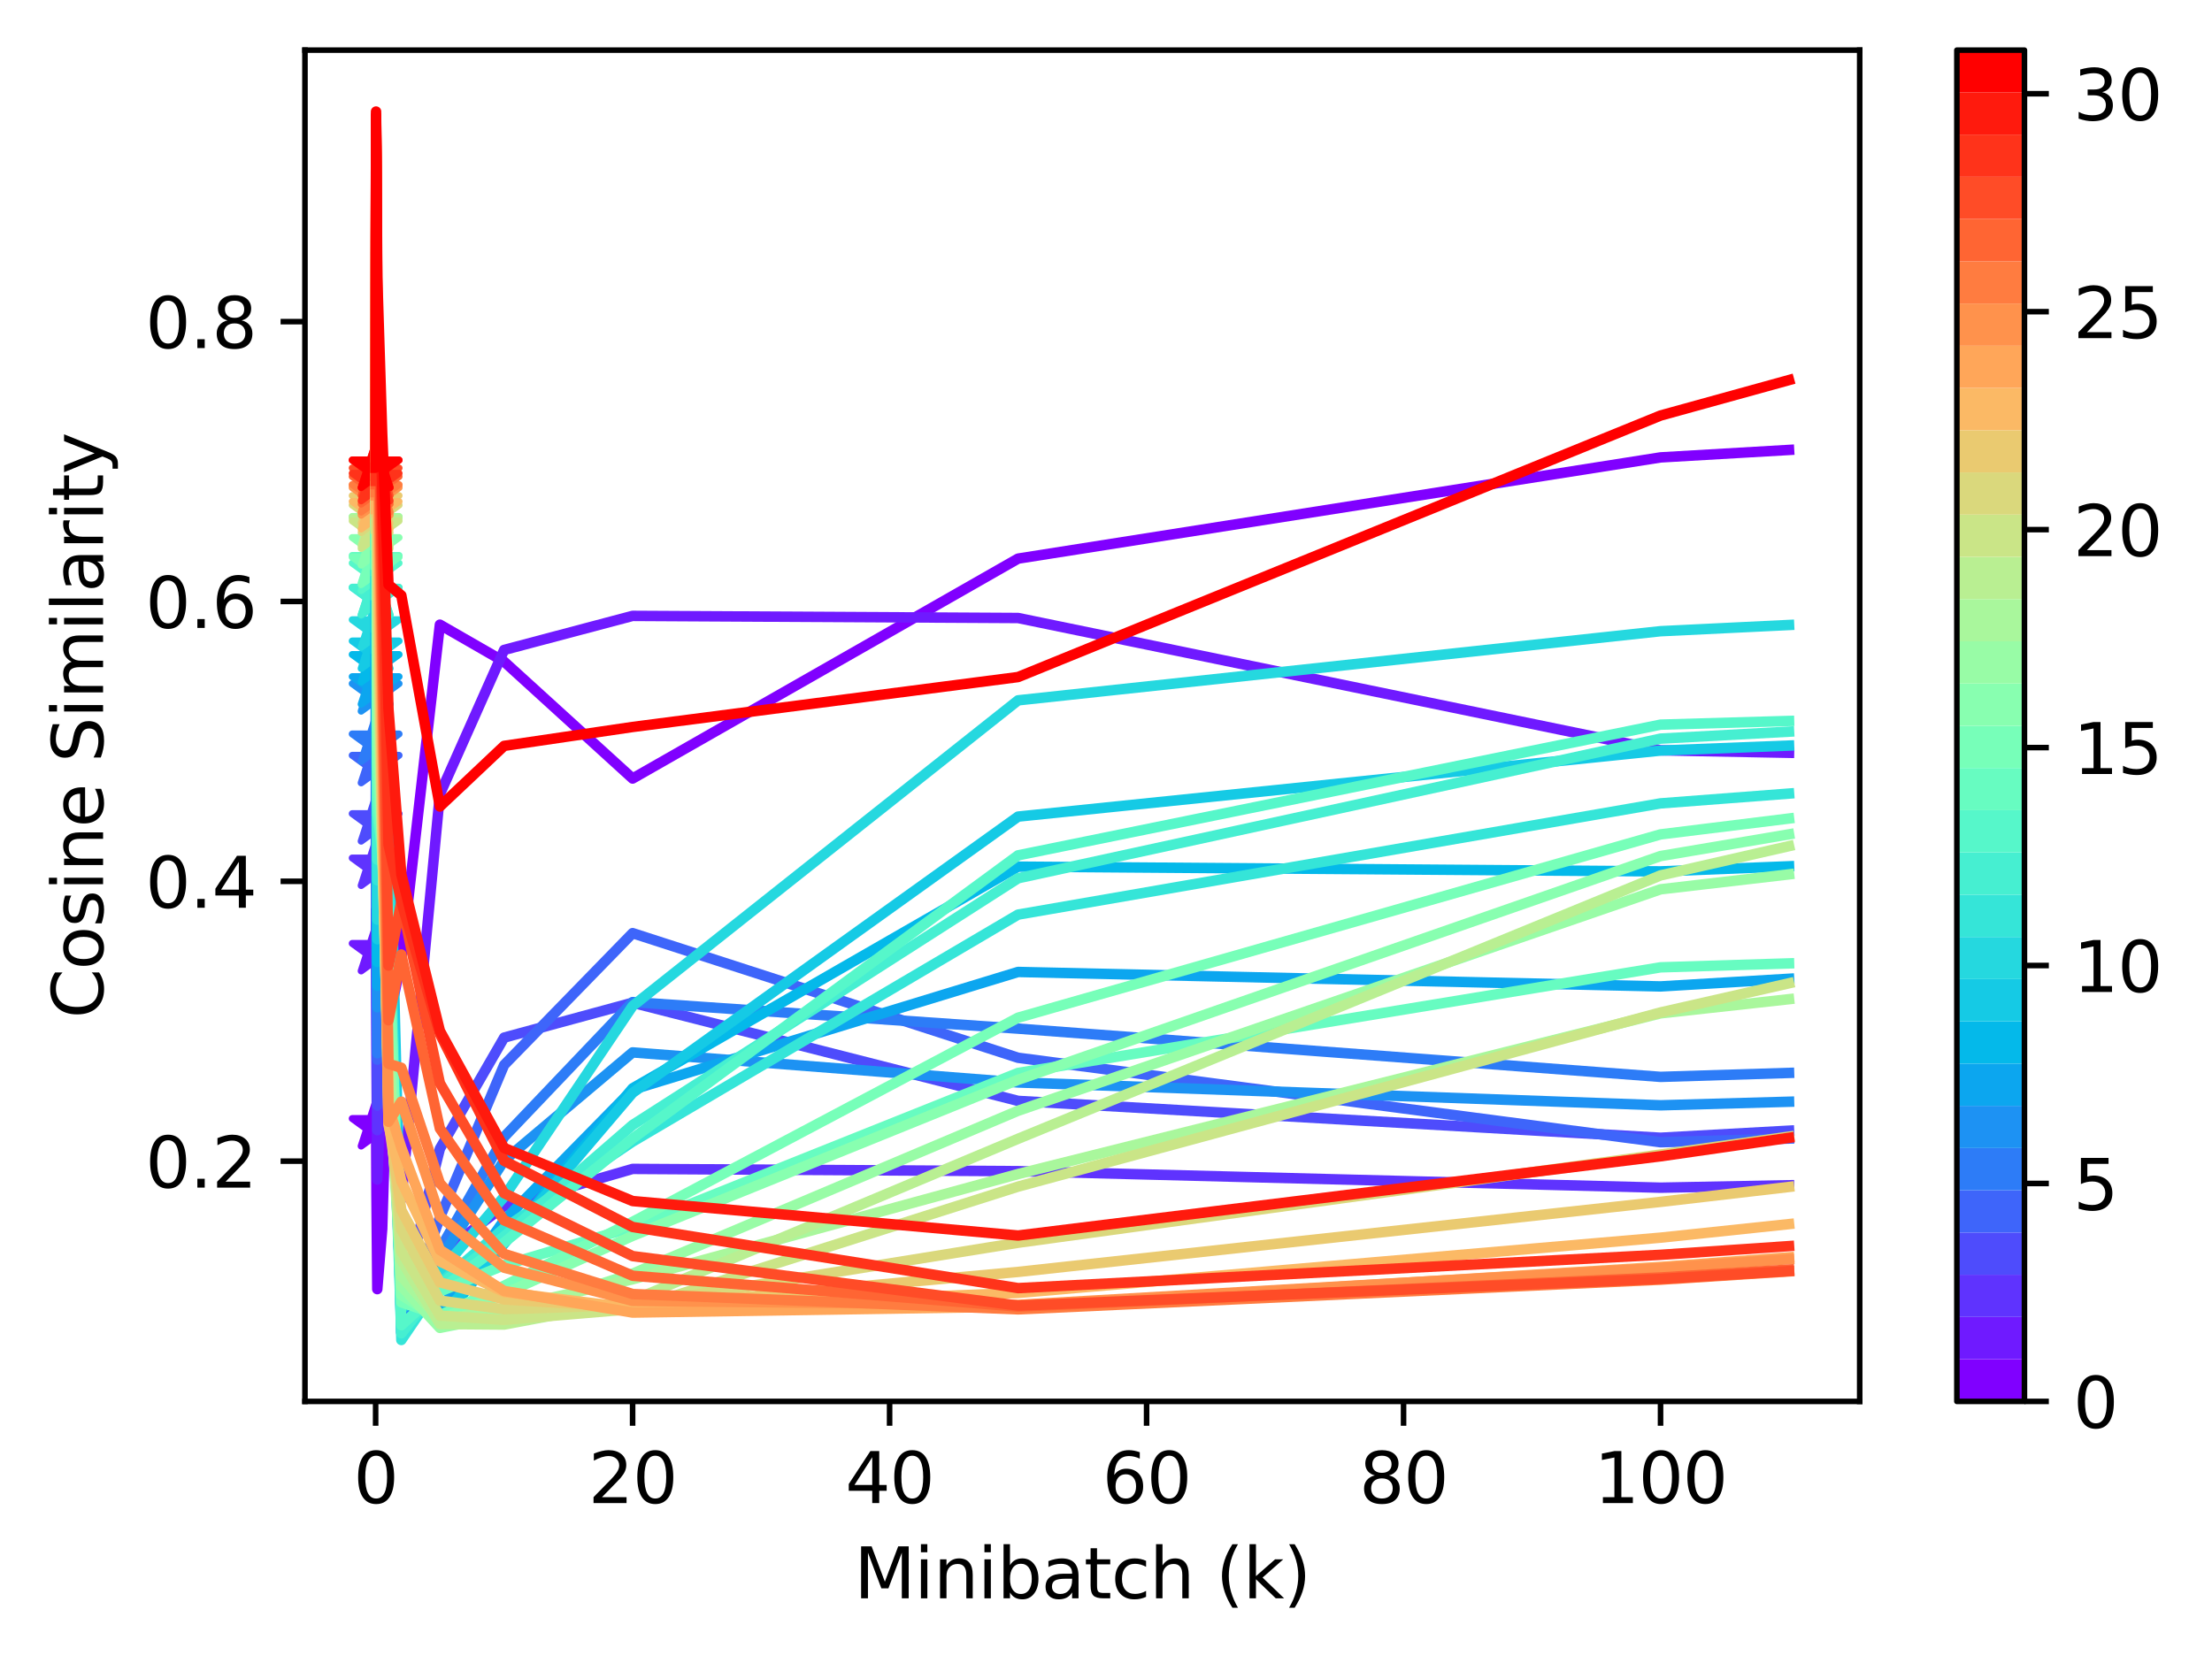 <?xml version="1.0" encoding="utf-8" standalone="no"?>
<!DOCTYPE svg PUBLIC "-//W3C//DTD SVG 1.1//EN"
  "http://www.w3.org/Graphics/SVG/1.1/DTD/svg11.dtd">
<svg height="238.796pt" version="1.1" viewBox="0 0 317.558 238.796" width="317.558pt" xmlns="http://www.w3.org/2000/svg" xmlns:xlink="http://www.w3.org/1999/xlink">
 <defs>
  <style type="text/css">*{stroke-linecap:butt;stroke-linejoin:round;}</style>
 </defs>
 <g id="figure_1">
  <g id="patch_1">
   <path d="M 0 238.796 
L 317.558 238.796 
L 317.558 0 
L 0 0 
z
" style="fill:#ffffff;"/>
  </g>
  <g id="axes_1">
   <g id="patch_2">
    <path d="M 43.781 201.24 
L 266.981 201.24 
L 266.981 7.2 
L 43.781 7.2 
z
" style="fill:#ffffff;"/>
   </g>
   <g id="PathCollection_1">
    <defs>
     <path d="M 0 -3.536 
L -0.794 -1.093 
L -3.362 -1.093 
L -1.284 0.417 
L -2.078 2.86 
L -0 1.35 
L 2.078 2.86 
L 1.284 0.417 
L 3.362 -1.093 
L 0.794 -1.093 
z
" id="m721540453f" style="stroke:#8000ff;"/>
    </defs>
    <g clip-path="url(#p0f1caaac66)">
     <use style="fill:#8000ff;stroke:#8000ff;" x="53.927" xlink:href="#m721540453f" y="161.714"/>
    </g>
   </g>
   <g id="PathCollection_2">
    <defs>
     <path d="M 0 -3.536 
L -0.794 -1.093 
L -3.362 -1.093 
L -1.284 0.417 
L -2.078 2.86 
L -0 1.35 
L 2.078 2.86 
L 1.284 0.417 
L 3.362 -1.093 
L 0.794 -1.093 
z
" id="m0dffd0522a" style="stroke:#6f1aff;"/>
    </defs>
    <g clip-path="url(#p0f1caaac66)">
     <use style="fill:#6f1aff;stroke:#6f1aff;" x="53.927" xlink:href="#m0dffd0522a" y="136.567"/>
    </g>
   </g>
   <g id="PathCollection_3">
    <defs>
     <path d="M 0 -3.536 
L -0.794 -1.093 
L -3.362 -1.093 
L -1.284 0.417 
L -2.078 2.86 
L -0 1.35 
L 2.078 2.86 
L 1.284 0.417 
L 3.362 -1.093 
L 0.794 -1.093 
z
" id="mce37000ccd" style="stroke:#5f33fe;"/>
    </defs>
    <g clip-path="url(#p0f1caaac66)">
     <use style="fill:#5f33fe;stroke:#5f33fe;" x="53.927" xlink:href="#mce37000ccd" y="124.303"/>
    </g>
   </g>
   <g id="PathCollection_4">
    <defs>
     <path d="M 0 -3.536 
L -0.794 -1.093 
L -3.362 -1.093 
L -1.284 0.417 
L -2.078 2.86 
L -0 1.35 
L 2.078 2.86 
L 1.284 0.417 
L 3.362 -1.093 
L 0.794 -1.093 
z
" id="m11f74b34f2" style="stroke:#4e4cfc;"/>
    </defs>
    <g clip-path="url(#p0f1caaac66)">
     <use style="fill:#4e4cfc;stroke:#4e4cfc;" x="53.927" xlink:href="#m11f74b34f2" y="117.931"/>
    </g>
   </g>
   <g id="PathCollection_5">
    <defs>
     <path d="M 0 -3.536 
L -0.794 -1.093 
L -3.362 -1.093 
L -1.284 0.417 
L -2.078 2.86 
L -0 1.35 
L 2.078 2.86 
L 1.284 0.417 
L 3.362 -1.093 
L 0.794 -1.093 
z
" id="m95f239fff2" style="stroke:#3e65fa;"/>
    </defs>
    <g clip-path="url(#p0f1caaac66)">
     <use style="fill:#3e65fa;stroke:#3e65fa;" x="53.927" xlink:href="#m95f239fff2" y="109.558"/>
    </g>
   </g>
   <g id="PathCollection_6">
    <defs>
     <path d="M 0 -3.536 
L -0.794 -1.093 
L -3.362 -1.093 
L -1.284 0.417 
L -2.078 2.86 
L -0 1.35 
L 2.078 2.86 
L 1.284 0.417 
L 3.362 -1.093 
L 0.794 -1.093 
z
" id="md4d490bae6" style="stroke:#2d7cf7;"/>
    </defs>
    <g clip-path="url(#p0f1caaac66)">
     <use style="fill:#2d7cf7;stroke:#2d7cf7;" x="53.927" xlink:href="#md4d490bae6" y="106.487"/>
    </g>
   </g>
   <g id="PathCollection_7">
    <defs>
     <path d="M 0 -3.536 
L -0.794 -1.093 
L -3.362 -1.093 
L -1.284 0.417 
L -2.078 2.86 
L -0 1.35 
L 2.078 2.86 
L 1.284 0.417 
L 3.362 -1.093 
L 0.794 -1.093 
z
" id="m9c2cfe8210" style="stroke:#1d92f3;"/>
    </defs>
    <g clip-path="url(#p0f1caaac66)">
     <use style="fill:#1d92f3;stroke:#1d92f3;" x="53.927" xlink:href="#m9c2cfe8210" y="99.264"/>
    </g>
   </g>
   <g id="PathCollection_8">
    <defs>
     <path d="M 0 -3.536 
L -0.794 -1.093 
L -3.362 -1.093 
L -1.284 0.417 
L -2.078 2.86 
L -0 1.35 
L 2.078 2.86 
L 1.284 0.417 
L 3.362 -1.093 
L 0.794 -1.093 
z
" id="m829f4b17d0" style="stroke:#0ca6ef;"/>
    </defs>
    <g clip-path="url(#p0f1caaac66)">
     <use style="fill:#0ca6ef;stroke:#0ca6ef;" x="53.927" xlink:href="#m829f4b17d0" y="98.259"/>
    </g>
   </g>
   <g id="PathCollection_9">
    <defs>
     <path d="M 0 -3.536 
L -0.794 -1.093 
L -3.362 -1.093 
L -1.284 0.417 
L -2.078 2.86 
L -0 1.35 
L 2.078 2.86 
L 1.284 0.417 
L 3.362 -1.093 
L 0.794 -1.093 
z
" id="ma840cedce8" style="stroke:#04b9ea;"/>
    </defs>
    <g clip-path="url(#p0f1caaac66)">
     <use style="fill:#04b9ea;stroke:#04b9ea;" x="53.927" xlink:href="#ma840cedce8" y="95.081"/>
    </g>
   </g>
   <g id="PathCollection_10">
    <defs>
     <path d="M 0 -3.536 
L -0.794 -1.093 
L -3.362 -1.093 
L -1.284 0.417 
L -2.078 2.86 
L -0 1.35 
L 2.078 2.86 
L 1.284 0.417 
L 3.362 -1.093 
L 0.794 -1.093 
z
" id="m90da73e511" style="stroke:#15cae5;"/>
    </defs>
    <g clip-path="url(#p0f1caaac66)">
     <use style="fill:#15cae5;stroke:#15cae5;" x="53.927" xlink:href="#m90da73e511" y="93.138"/>
    </g>
   </g>
   <g id="PathCollection_11">
    <defs>
     <path d="M 0 -3.536 
L -0.794 -1.093 
L -3.362 -1.093 
L -1.284 0.417 
L -2.078 2.86 
L -0 1.35 
L 2.078 2.86 
L 1.284 0.417 
L 3.362 -1.093 
L 0.794 -1.093 
z
" id="m8db6921fe6" style="stroke:#25d8df;"/>
    </defs>
    <g clip-path="url(#p0f1caaac66)">
     <use style="fill:#25d8df;stroke:#25d8df;" x="53.927" xlink:href="#m8db6921fe6" y="90.087"/>
    </g>
   </g>
   <g id="PathCollection_12">
    <defs>
     <path d="M 0 -3.536 
L -0.794 -1.093 
L -3.362 -1.093 
L -1.284 0.417 
L -2.078 2.86 
L -0 1.35 
L 2.078 2.86 
L 1.284 0.417 
L 3.362 -1.093 
L 0.794 -1.093 
z
" id="m797b9b345f" style="stroke:#35e5d8;"/>
    </defs>
    <g clip-path="url(#p0f1caaac66)">
     <use style="fill:#35e5d8;stroke:#35e5d8;" x="53.927" xlink:href="#m797b9b345f" y="85.499"/>
    </g>
   </g>
   <g id="PathCollection_13">
    <defs>
     <path d="M 0 -3.536 
L -0.794 -1.093 
L -3.362 -1.093 
L -1.284 0.417 
L -2.078 2.86 
L -0 1.35 
L 2.078 2.86 
L 1.284 0.417 
L 3.362 -1.093 
L 0.794 -1.093 
z
" id="md6b55f9751" style="stroke:#46efd1;"/>
    </defs>
    <g clip-path="url(#p0f1caaac66)">
     <use style="fill:#46efd1;stroke:#46efd1;" x="53.927" xlink:href="#md6b55f9751" y="85.413"/>
    </g>
   </g>
   <g id="PathCollection_14">
    <defs>
     <path d="M 0 -3.536 
L -0.794 -1.093 
L -3.362 -1.093 
L -1.284 0.417 
L -2.078 2.86 
L -0 1.35 
L 2.078 2.86 
L 1.284 0.417 
L 3.362 -1.093 
L 0.794 -1.093 
z
" id="m005569cb3d" style="stroke:#56f7ca;"/>
    </defs>
    <g clip-path="url(#p0f1caaac66)">
     <use style="fill:#56f7ca;stroke:#56f7ca;" x="53.927" xlink:href="#m005569cb3d" y="81.956"/>
    </g>
   </g>
   <g id="PathCollection_15">
    <defs>
     <path d="M 0 -3.536 
L -0.794 -1.093 
L -3.362 -1.093 
L -1.284 0.417 
L -2.078 2.86 
L -0 1.35 
L 2.078 2.86 
L 1.284 0.417 
L 3.362 -1.093 
L 0.794 -1.093 
z
" id="m59230acf4c" style="stroke:#67fcc1;"/>
    </defs>
    <g clip-path="url(#p0f1caaac66)">
     <use style="fill:#67fcc1;stroke:#67fcc1;" x="53.927" xlink:href="#m59230acf4c" y="80.857"/>
    </g>
   </g>
   <g id="PathCollection_16">
    <defs>
     <path d="M 0 -3.536 
L -0.794 -1.093 
L -3.362 -1.093 
L -1.284 0.417 
L -2.078 2.86 
L -0 1.35 
L 2.078 2.86 
L 1.284 0.417 
L 3.362 -1.093 
L 0.794 -1.093 
z
" id="m9ce2304299" style="stroke:#77ffb9;"/>
    </defs>
    <g clip-path="url(#p0f1caaac66)">
     <use style="fill:#77ffb9;stroke:#77ffb9;" x="53.927" xlink:href="#m9ce2304299" y="81.099"/>
    </g>
   </g>
   <g id="PathCollection_17">
    <defs>
     <path d="M 0 -3.536 
L -0.794 -1.093 
L -3.362 -1.093 
L -1.284 0.417 
L -2.078 2.86 
L -0 1.35 
L 2.078 2.86 
L 1.284 0.417 
L 3.362 -1.093 
L 0.794 -1.093 
z
" id="m6c623ac79a" style="stroke:#88ffb0;"/>
    </defs>
    <g clip-path="url(#p0f1caaac66)">
     <use style="fill:#88ffb0;stroke:#88ffb0;" x="53.927" xlink:href="#m6c623ac79a" y="78.287"/>
    </g>
   </g>
   <g id="PathCollection_18">
    <defs>
     <path d="M 0 -3.536 
L -0.794 -1.093 
L -3.362 -1.093 
L -1.284 0.417 
L -2.078 2.86 
L -0 1.35 
L 2.078 2.86 
L 1.284 0.417 
L 3.362 -1.093 
L 0.794 -1.093 
z
" id="m3956414e3c" style="stroke:#98fca6;"/>
    </defs>
    <g clip-path="url(#p0f1caaac66)">
     <use style="fill:#98fca6;stroke:#98fca6;" x="53.927" xlink:href="#m3956414e3c" y="75.259"/>
    </g>
   </g>
   <g id="PathCollection_19">
    <defs>
     <path d="M 0 -3.536 
L -0.794 -1.093 
L -3.362 -1.093 
L -1.284 0.417 
L -2.078 2.86 
L -0 1.35 
L 2.078 2.86 
L 1.284 0.417 
L 3.362 -1.093 
L 0.794 -1.093 
z
" id="mfafbcef6b2" style="stroke:#a9f79c;"/>
    </defs>
    <g clip-path="url(#p0f1caaac66)">
     <use style="fill:#a9f79c;stroke:#a9f79c;" x="53.927" xlink:href="#mfafbcef6b2" y="75.314"/>
    </g>
   </g>
   <g id="PathCollection_20">
    <defs>
     <path d="M 0 -3.536 
L -0.794 -1.093 
L -3.362 -1.093 
L -1.284 0.417 
L -2.078 2.86 
L -0 1.35 
L 2.078 2.86 
L 1.284 0.417 
L 3.362 -1.093 
L 0.794 -1.093 
z
" id="m0d85246bee" style="stroke:#b9ef92;"/>
    </defs>
    <g clip-path="url(#p0f1caaac66)">
     <use style="fill:#b9ef92;stroke:#b9ef92;" x="53.927" xlink:href="#m0d85246bee" y="75.522"/>
    </g>
   </g>
   <g id="PathCollection_21">
    <defs>
     <path d="M 0 -3.536 
L -0.794 -1.093 
L -3.362 -1.093 
L -1.284 0.417 
L -2.078 2.86 
L -0 1.35 
L 2.078 2.86 
L 1.284 0.417 
L 3.362 -1.093 
L 0.794 -1.093 
z
" id="me140dea508" style="stroke:#cae587;"/>
    </defs>
    <g clip-path="url(#p0f1caaac66)">
     <use style="fill:#cae587;stroke:#cae587;" x="53.927" xlink:href="#me140dea508" y="75.901"/>
    </g>
   </g>
   <g id="PathCollection_22">
    <defs>
     <path d="M 0 -3.536 
L -0.794 -1.093 
L -3.362 -1.093 
L -1.284 0.417 
L -2.078 2.86 
L -0 1.35 
L 2.078 2.86 
L 1.284 0.417 
L 3.362 -1.093 
L 0.794 -1.093 
z
" id="m452dc9a52d" style="stroke:#dad87c;"/>
    </defs>
    <g clip-path="url(#p0f1caaac66)">
     <use style="fill:#dad87c;stroke:#dad87c;" x="53.927" xlink:href="#m452dc9a52d" y="73.621"/>
    </g>
   </g>
   <g id="PathCollection_23">
    <defs>
     <path d="M 0 -3.536 
L -0.794 -1.093 
L -3.362 -1.093 
L -1.284 0.417 
L -2.078 2.86 
L -0 1.35 
L 2.078 2.86 
L 1.284 0.417 
L 3.362 -1.093 
L 0.794 -1.093 
z
" id="m3cb0258bda" style="stroke:#eaca70;"/>
    </defs>
    <g clip-path="url(#p0f1caaac66)">
     <use style="fill:#eaca70;stroke:#eaca70;" x="53.927" xlink:href="#m3cb0258bda" y="72.26"/>
    </g>
   </g>
   <g id="PathCollection_24">
    <defs>
     <path d="M 0 -3.536 
L -0.794 -1.093 
L -3.362 -1.093 
L -1.284 0.417 
L -2.078 2.86 
L -0 1.35 
L 2.078 2.86 
L 1.284 0.417 
L 3.362 -1.093 
L 0.794 -1.093 
z
" id="m152ab6647f" style="stroke:#fbb965;"/>
    </defs>
    <g clip-path="url(#p0f1caaac66)">
     <use style="fill:#fbb965;stroke:#fbb965;" x="53.927" xlink:href="#m152ab6647f" y="73.109"/>
    </g>
   </g>
   <g id="PathCollection_25">
    <defs>
     <path d="M 0 -3.536 
L -0.794 -1.093 
L -3.362 -1.093 
L -1.284 0.417 
L -2.078 2.86 
L -0 1.35 
L 2.078 2.86 
L 1.284 0.417 
L 3.362 -1.093 
L 0.794 -1.093 
z
" id="m2d56cd99f0" style="stroke:#ffa659;"/>
    </defs>
    <g clip-path="url(#p0f1caaac66)">
     <use style="fill:#ffa659;stroke:#ffa659;" x="53.927" xlink:href="#m2d56cd99f0" y="70.827"/>
    </g>
   </g>
   <g id="PathCollection_26">
    <defs>
     <path d="M 0 -3.536 
L -0.794 -1.093 
L -3.362 -1.093 
L -1.284 0.417 
L -2.078 2.86 
L -0 1.35 
L 2.078 2.86 
L 1.284 0.417 
L 3.362 -1.093 
L 0.794 -1.093 
z
" id="m934bd49f9a" style="stroke:#ff924c;"/>
    </defs>
    <g clip-path="url(#p0f1caaac66)">
     <use style="fill:#ff924c;stroke:#ff924c;" x="53.927" xlink:href="#m934bd49f9a" y="71.124"/>
    </g>
   </g>
   <g id="PathCollection_27">
    <defs>
     <path d="M 0 -3.536 
L -0.794 -1.093 
L -3.362 -1.093 
L -1.284 0.417 
L -2.078 2.86 
L -0 1.35 
L 2.078 2.86 
L 1.284 0.417 
L 3.362 -1.093 
L 0.794 -1.093 
z
" id="mdaf46766be" style="stroke:#ff7c40;"/>
    </defs>
    <g clip-path="url(#p0f1caaac66)">
     <use style="fill:#ff7c40;stroke:#ff7c40;" x="53.927" xlink:href="#mdaf46766be" y="70.673"/>
    </g>
   </g>
   <g id="PathCollection_28">
    <defs>
     <path d="M 0 -3.536 
L -0.794 -1.093 
L -3.362 -1.093 
L -1.284 0.417 
L -2.078 2.86 
L -0 1.35 
L 2.078 2.86 
L 1.284 0.417 
L 3.362 -1.093 
L 0.794 -1.093 
z
" id="md65475a0cc" style="stroke:#ff6533;"/>
    </defs>
    <g clip-path="url(#p0f1caaac66)">
     <use style="fill:#ff6533;stroke:#ff6533;" x="53.927" xlink:href="#md65475a0cc" y="69.527"/>
    </g>
   </g>
   <g id="PathCollection_29">
    <defs>
     <path d="M 0 -3.536 
L -0.794 -1.093 
L -3.362 -1.093 
L -1.284 0.417 
L -2.078 2.86 
L -0 1.35 
L 2.078 2.86 
L 1.284 0.417 
L 3.362 -1.093 
L 0.794 -1.093 
z
" id="mdea46ebade" style="stroke:#ff4c27;"/>
    </defs>
    <g clip-path="url(#p0f1caaac66)">
     <use style="fill:#ff4c27;stroke:#ff4c27;" x="53.927" xlink:href="#mdea46ebade" y="68.296"/>
    </g>
   </g>
   <g id="PathCollection_30">
    <defs>
     <path d="M 0 -3.536 
L -0.794 -1.093 
L -3.362 -1.093 
L -1.284 0.417 
L -2.078 2.86 
L -0 1.35 
L 2.078 2.86 
L 1.284 0.417 
L 3.362 -1.093 
L 0.794 -1.093 
z
" id="mb24b99e421" style="stroke:#ff331a;"/>
    </defs>
    <g clip-path="url(#p0f1caaac66)">
     <use style="fill:#ff331a;stroke:#ff331a;" x="53.927" xlink:href="#mb24b99e421" y="69.06"/>
    </g>
   </g>
   <g id="PathCollection_31">
    <defs>
     <path d="M 0 -3.536 
L -0.794 -1.093 
L -3.362 -1.093 
L -1.284 0.417 
L -2.078 2.86 
L -0 1.35 
L 2.078 2.86 
L 1.284 0.417 
L 3.362 -1.093 
L 0.794 -1.093 
z
" id="m38c3a6dd9a" style="stroke:#ff1a0d;"/>
    </defs>
    <g clip-path="url(#p0f1caaac66)">
     <use style="fill:#ff1a0d;stroke:#ff1a0d;" x="53.927" xlink:href="#m38c3a6dd9a" y="67.188"/>
    </g>
   </g>
   <g id="PathCollection_32">
    <defs>
     <path d="M 0 -3.536 
L -0.794 -1.093 
L -3.362 -1.093 
L -1.284 0.417 
L -2.078 2.86 
L -0 1.35 
L 2.078 2.86 
L 1.284 0.417 
L 3.362 -1.093 
L 0.794 -1.093 
z
" id="m885f156db1" style="stroke:#ff0000;"/>
    </defs>
    <g clip-path="url(#p0f1caaac66)">
     <use style="fill:#ff0000;stroke:#ff0000;" x="53.927" xlink:href="#m885f156db1" y="67.137"/>
    </g>
   </g>
   <g id="matplotlib.axis_1">
    <g id="xtick_1">
     <g id="line2d_1">
      <defs>
       <path d="M 0 0 
L 0 3.5 
" id="m0252830a23" style="stroke:#000000;stroke-width:0.8;"/>
      </defs>
      <g>
       <use style="stroke:#000000;stroke-width:0.8;" x="53.927" xlink:href="#m0252830a23" y="201.24"/>
      </g>
     </g>
     <g id="text_1">
      <!-- 0 -->
      <g transform="translate(50.745 215.838)scale(0.1 -0.1)">
       <defs>
        <path d="M 2034 4250 
Q 1547 4250 1301 3770 
Q 1056 3291 1056 2328 
Q 1056 1369 1301 889 
Q 1547 409 2034 409 
Q 2525 409 2770 889 
Q 3016 1369 3016 2328 
Q 3016 3291 2770 3770 
Q 2525 4250 2034 4250 
z
M 2034 4750 
Q 2819 4750 3233 4129 
Q 3647 3509 3647 2328 
Q 3647 1150 3233 529 
Q 2819 -91 2034 -91 
Q 1250 -91 836 529 
Q 422 1150 422 2328 
Q 422 3509 836 4129 
Q 1250 4750 2034 4750 
z
" id="DejaVuSans-30" transform="scale(0.016)"/>
       </defs>
       <use xlink:href="#DejaVuSans-30"/>
      </g>
     </g>
    </g>
    <g id="xtick_2">
     <g id="line2d_2">
      <g>
       <use style="stroke:#000000;stroke-width:0.8;" x="90.819" xlink:href="#m0252830a23" y="201.24"/>
      </g>
     </g>
     <g id="text_2">
      <!-- 20 -->
      <g transform="translate(84.457 215.838)scale(0.1 -0.1)">
       <defs>
        <path d="M 1228 531 
L 3431 531 
L 3431 0 
L 469 0 
L 469 531 
Q 828 903 1448 1529 
Q 2069 2156 2228 2338 
Q 2531 2678 2651 2914 
Q 2772 3150 2772 3378 
Q 2772 3750 2511 3984 
Q 2250 4219 1831 4219 
Q 1534 4219 1204 4116 
Q 875 4013 500 3803 
L 500 4441 
Q 881 4594 1212 4672 
Q 1544 4750 1819 4750 
Q 2544 4750 2975 4387 
Q 3406 4025 3406 3419 
Q 3406 3131 3298 2873 
Q 3191 2616 2906 2266 
Q 2828 2175 2409 1742 
Q 1991 1309 1228 531 
z
" id="DejaVuSans-32" transform="scale(0.016)"/>
       </defs>
       <use xlink:href="#DejaVuSans-32"/>
       <use x="63.623" xlink:href="#DejaVuSans-30"/>
      </g>
     </g>
    </g>
    <g id="xtick_3">
     <g id="line2d_3">
      <g>
       <use style="stroke:#000000;stroke-width:0.8;" x="127.712" xlink:href="#m0252830a23" y="201.24"/>
      </g>
     </g>
     <g id="text_3">
      <!-- 40 -->
      <g transform="translate(121.349 215.838)scale(0.1 -0.1)">
       <defs>
        <path d="M 2419 4116 
L 825 1625 
L 2419 1625 
L 2419 4116 
z
M 2253 4666 
L 3047 4666 
L 3047 1625 
L 3713 1625 
L 3713 1100 
L 3047 1100 
L 3047 0 
L 2419 0 
L 2419 1100 
L 313 1100 
L 313 1709 
L 2253 4666 
z
" id="DejaVuSans-34" transform="scale(0.016)"/>
       </defs>
       <use xlink:href="#DejaVuSans-34"/>
       <use x="63.623" xlink:href="#DejaVuSans-30"/>
      </g>
     </g>
    </g>
    <g id="xtick_4">
     <g id="line2d_4">
      <g>
       <use style="stroke:#000000;stroke-width:0.8;" x="164.604" xlink:href="#m0252830a23" y="201.24"/>
      </g>
     </g>
     <g id="text_4">
      <!-- 60 -->
      <g transform="translate(158.242 215.838)scale(0.1 -0.1)">
       <defs>
        <path d="M 2113 2584 
Q 1688 2584 1439 2293 
Q 1191 2003 1191 1497 
Q 1191 994 1439 701 
Q 1688 409 2113 409 
Q 2538 409 2786 701 
Q 3034 994 3034 1497 
Q 3034 2003 2786 2293 
Q 2538 2584 2113 2584 
z
M 3366 4563 
L 3366 3988 
Q 3128 4100 2886 4159 
Q 2644 4219 2406 4219 
Q 1781 4219 1451 3797 
Q 1122 3375 1075 2522 
Q 1259 2794 1537 2939 
Q 1816 3084 2150 3084 
Q 2853 3084 3261 2657 
Q 3669 2231 3669 1497 
Q 3669 778 3244 343 
Q 2819 -91 2113 -91 
Q 1303 -91 875 529 
Q 447 1150 447 2328 
Q 447 3434 972 4092 
Q 1497 4750 2381 4750 
Q 2619 4750 2861 4703 
Q 3103 4656 3366 4563 
z
" id="DejaVuSans-36" transform="scale(0.016)"/>
       </defs>
       <use xlink:href="#DejaVuSans-36"/>
       <use x="63.623" xlink:href="#DejaVuSans-30"/>
      </g>
     </g>
    </g>
    <g id="xtick_5">
     <g id="line2d_5">
      <g>
       <use style="stroke:#000000;stroke-width:0.8;" x="201.497" xlink:href="#m0252830a23" y="201.24"/>
      </g>
     </g>
     <g id="text_5">
      <!-- 80 -->
      <g transform="translate(195.134 215.838)scale(0.1 -0.1)">
       <defs>
        <path d="M 2034 2216 
Q 1584 2216 1326 1975 
Q 1069 1734 1069 1313 
Q 1069 891 1326 650 
Q 1584 409 2034 409 
Q 2484 409 2743 651 
Q 3003 894 3003 1313 
Q 3003 1734 2745 1975 
Q 2488 2216 2034 2216 
z
M 1403 2484 
Q 997 2584 770 2862 
Q 544 3141 544 3541 
Q 544 4100 942 4425 
Q 1341 4750 2034 4750 
Q 2731 4750 3128 4425 
Q 3525 4100 3525 3541 
Q 3525 3141 3298 2862 
Q 3072 2584 2669 2484 
Q 3125 2378 3379 2068 
Q 3634 1759 3634 1313 
Q 3634 634 3220 271 
Q 2806 -91 2034 -91 
Q 1263 -91 848 271 
Q 434 634 434 1313 
Q 434 1759 690 2068 
Q 947 2378 1403 2484 
z
M 1172 3481 
Q 1172 3119 1398 2916 
Q 1625 2713 2034 2713 
Q 2441 2713 2670 2916 
Q 2900 3119 2900 3481 
Q 2900 3844 2670 4047 
Q 2441 4250 2034 4250 
Q 1625 4250 1398 4047 
Q 1172 3844 1172 3481 
z
" id="DejaVuSans-38" transform="scale(0.016)"/>
       </defs>
       <use xlink:href="#DejaVuSans-38"/>
       <use x="63.623" xlink:href="#DejaVuSans-30"/>
      </g>
     </g>
    </g>
    <g id="xtick_6">
     <g id="line2d_6">
      <g>
       <use style="stroke:#000000;stroke-width:0.8;" x="238.39" xlink:href="#m0252830a23" y="201.24"/>
      </g>
     </g>
     <g id="text_6">
      <!-- 100 -->
      <g transform="translate(228.846 215.838)scale(0.1 -0.1)">
       <defs>
        <path d="M 794 531 
L 1825 531 
L 1825 4091 
L 703 3866 
L 703 4441 
L 1819 4666 
L 2450 4666 
L 2450 531 
L 3481 531 
L 3481 0 
L 794 0 
L 794 531 
z
" id="DejaVuSans-31" transform="scale(0.016)"/>
       </defs>
       <use xlink:href="#DejaVuSans-31"/>
       <use x="63.623" xlink:href="#DejaVuSans-30"/>
       <use x="127.246" xlink:href="#DejaVuSans-30"/>
      </g>
     </g>
    </g>
    <g id="text_7">
     <!-- Minibatch (k) -->
     <g transform="translate(122.618 229.517)scale(0.1 -0.1)">
      <defs>
       <path d="M 628 4666 
L 1569 4666 
L 2759 1491 
L 3956 4666 
L 4897 4666 
L 4897 0 
L 4281 0 
L 4281 4097 
L 3078 897 
L 2444 897 
L 1241 4097 
L 1241 0 
L 628 0 
L 628 4666 
z
" id="DejaVuSans-4d" transform="scale(0.016)"/>
       <path d="M 603 3500 
L 1178 3500 
L 1178 0 
L 603 0 
L 603 3500 
z
M 603 4863 
L 1178 4863 
L 1178 4134 
L 603 4134 
L 603 4863 
z
" id="DejaVuSans-69" transform="scale(0.016)"/>
       <path d="M 3513 2113 
L 3513 0 
L 2938 0 
L 2938 2094 
Q 2938 2591 2744 2837 
Q 2550 3084 2163 3084 
Q 1697 3084 1428 2787 
Q 1159 2491 1159 1978 
L 1159 0 
L 581 0 
L 581 3500 
L 1159 3500 
L 1159 2956 
Q 1366 3272 1645 3428 
Q 1925 3584 2291 3584 
Q 2894 3584 3203 3211 
Q 3513 2838 3513 2113 
z
" id="DejaVuSans-6e" transform="scale(0.016)"/>
       <path d="M 3116 1747 
Q 3116 2381 2855 2742 
Q 2594 3103 2138 3103 
Q 1681 3103 1420 2742 
Q 1159 2381 1159 1747 
Q 1159 1113 1420 752 
Q 1681 391 2138 391 
Q 2594 391 2855 752 
Q 3116 1113 3116 1747 
z
M 1159 2969 
Q 1341 3281 1617 3432 
Q 1894 3584 2278 3584 
Q 2916 3584 3314 3078 
Q 3713 2572 3713 1747 
Q 3713 922 3314 415 
Q 2916 -91 2278 -91 
Q 1894 -91 1617 61 
Q 1341 213 1159 525 
L 1159 0 
L 581 0 
L 581 4863 
L 1159 4863 
L 1159 2969 
z
" id="DejaVuSans-62" transform="scale(0.016)"/>
       <path d="M 2194 1759 
Q 1497 1759 1228 1600 
Q 959 1441 959 1056 
Q 959 750 1161 570 
Q 1363 391 1709 391 
Q 2188 391 2477 730 
Q 2766 1069 2766 1631 
L 2766 1759 
L 2194 1759 
z
M 3341 1997 
L 3341 0 
L 2766 0 
L 2766 531 
Q 2569 213 2275 61 
Q 1981 -91 1556 -91 
Q 1019 -91 701 211 
Q 384 513 384 1019 
Q 384 1609 779 1909 
Q 1175 2209 1959 2209 
L 2766 2209 
L 2766 2266 
Q 2766 2663 2505 2880 
Q 2244 3097 1772 3097 
Q 1472 3097 1187 3025 
Q 903 2953 641 2809 
L 641 3341 
Q 956 3463 1253 3523 
Q 1550 3584 1831 3584 
Q 2591 3584 2966 3190 
Q 3341 2797 3341 1997 
z
" id="DejaVuSans-61" transform="scale(0.016)"/>
       <path d="M 1172 4494 
L 1172 3500 
L 2356 3500 
L 2356 3053 
L 1172 3053 
L 1172 1153 
Q 1172 725 1289 603 
Q 1406 481 1766 481 
L 2356 481 
L 2356 0 
L 1766 0 
Q 1100 0 847 248 
Q 594 497 594 1153 
L 594 3053 
L 172 3053 
L 172 3500 
L 594 3500 
L 594 4494 
L 1172 4494 
z
" id="DejaVuSans-74" transform="scale(0.016)"/>
       <path d="M 3122 3366 
L 3122 2828 
Q 2878 2963 2633 3030 
Q 2388 3097 2138 3097 
Q 1578 3097 1268 2742 
Q 959 2388 959 1747 
Q 959 1106 1268 751 
Q 1578 397 2138 397 
Q 2388 397 2633 464 
Q 2878 531 3122 666 
L 3122 134 
Q 2881 22 2623 -34 
Q 2366 -91 2075 -91 
Q 1284 -91 818 406 
Q 353 903 353 1747 
Q 353 2603 823 3093 
Q 1294 3584 2113 3584 
Q 2378 3584 2631 3529 
Q 2884 3475 3122 3366 
z
" id="DejaVuSans-63" transform="scale(0.016)"/>
       <path d="M 3513 2113 
L 3513 0 
L 2938 0 
L 2938 2094 
Q 2938 2591 2744 2837 
Q 2550 3084 2163 3084 
Q 1697 3084 1428 2787 
Q 1159 2491 1159 1978 
L 1159 0 
L 581 0 
L 581 4863 
L 1159 4863 
L 1159 2956 
Q 1366 3272 1645 3428 
Q 1925 3584 2291 3584 
Q 2894 3584 3203 3211 
Q 3513 2838 3513 2113 
z
" id="DejaVuSans-68" transform="scale(0.016)"/>
       <path id="DejaVuSans-20" transform="scale(0.016)"/>
       <path d="M 1984 4856 
Q 1566 4138 1362 3434 
Q 1159 2731 1159 2009 
Q 1159 1288 1364 580 
Q 1569 -128 1984 -844 
L 1484 -844 
Q 1016 -109 783 600 
Q 550 1309 550 2009 
Q 550 2706 781 3412 
Q 1013 4119 1484 4856 
L 1984 4856 
z
" id="DejaVuSans-28" transform="scale(0.016)"/>
       <path d="M 581 4863 
L 1159 4863 
L 1159 1991 
L 2875 3500 
L 3609 3500 
L 1753 1863 
L 3688 0 
L 2938 0 
L 1159 1709 
L 1159 0 
L 581 0 
L 581 4863 
z
" id="DejaVuSans-6b" transform="scale(0.016)"/>
       <path d="M 513 4856 
L 1013 4856 
Q 1481 4119 1714 3412 
Q 1947 2706 1947 2009 
Q 1947 1309 1714 600 
Q 1481 -109 1013 -844 
L 513 -844 
Q 928 -128 1133 580 
Q 1338 1288 1338 2009 
Q 1338 2731 1133 3434 
Q 928 4138 513 4856 
z
" id="DejaVuSans-29" transform="scale(0.016)"/>
      </defs>
      <use xlink:href="#DejaVuSans-4d"/>
      <use x="86.279" xlink:href="#DejaVuSans-69"/>
      <use x="114.062" xlink:href="#DejaVuSans-6e"/>
      <use x="177.441" xlink:href="#DejaVuSans-69"/>
      <use x="205.225" xlink:href="#DejaVuSans-62"/>
      <use x="268.701" xlink:href="#DejaVuSans-61"/>
      <use x="329.98" xlink:href="#DejaVuSans-74"/>
      <use x="369.189" xlink:href="#DejaVuSans-63"/>
      <use x="424.17" xlink:href="#DejaVuSans-68"/>
      <use x="487.549" xlink:href="#DejaVuSans-20"/>
      <use x="519.336" xlink:href="#DejaVuSans-28"/>
      <use x="558.35" xlink:href="#DejaVuSans-6b"/>
      <use x="616.26" xlink:href="#DejaVuSans-29"/>
     </g>
    </g>
   </g>
   <g id="matplotlib.axis_2">
    <g id="ytick_1">
     <g id="line2d_7">
      <defs>
       <path d="M 0 0 
L -3.5 0 
" id="m2ec94f275a" style="stroke:#000000;stroke-width:0.8;"/>
      </defs>
      <g>
       <use style="stroke:#000000;stroke-width:0.8;" x="43.781" xlink:href="#m2ec94f275a" y="166.738"/>
      </g>
     </g>
     <g id="text_8">
      <!-- 0.2 -->
      <g transform="translate(20.878 170.538)scale(0.1 -0.1)">
       <defs>
        <path d="M 684 794 
L 1344 794 
L 1344 0 
L 684 0 
L 684 794 
z
" id="DejaVuSans-2e" transform="scale(0.016)"/>
       </defs>
       <use xlink:href="#DejaVuSans-30"/>
       <use x="63.623" xlink:href="#DejaVuSans-2e"/>
       <use x="95.41" xlink:href="#DejaVuSans-32"/>
      </g>
     </g>
    </g>
    <g id="ytick_2">
     <g id="line2d_8">
      <g>
       <use style="stroke:#000000;stroke-width:0.8;" x="43.781" xlink:href="#m2ec94f275a" y="126.554"/>
      </g>
     </g>
     <g id="text_9">
      <!-- 0.4 -->
      <g transform="translate(20.878 130.353)scale(0.1 -0.1)">
       <use xlink:href="#DejaVuSans-30"/>
       <use x="63.623" xlink:href="#DejaVuSans-2e"/>
       <use x="95.41" xlink:href="#DejaVuSans-34"/>
      </g>
     </g>
    </g>
    <g id="ytick_3">
     <g id="line2d_9">
      <g>
       <use style="stroke:#000000;stroke-width:0.8;" x="43.781" xlink:href="#m2ec94f275a" y="86.369"/>
      </g>
     </g>
     <g id="text_10">
      <!-- 0.6 -->
      <g transform="translate(20.878 90.168)scale(0.1 -0.1)">
       <use xlink:href="#DejaVuSans-30"/>
       <use x="63.623" xlink:href="#DejaVuSans-2e"/>
       <use x="95.41" xlink:href="#DejaVuSans-36"/>
      </g>
     </g>
    </g>
    <g id="ytick_4">
     <g id="line2d_10">
      <g>
       <use style="stroke:#000000;stroke-width:0.8;" x="43.781" xlink:href="#m2ec94f275a" y="46.184"/>
      </g>
     </g>
     <g id="text_11">
      <!-- 0.8 -->
      <g transform="translate(20.878 49.983)scale(0.1 -0.1)">
       <use xlink:href="#DejaVuSans-30"/>
       <use x="63.623" xlink:href="#DejaVuSans-2e"/>
       <use x="95.41" xlink:href="#DejaVuSans-38"/>
      </g>
     </g>
    </g>
    <g id="text_12">
     <!-- Cosine Similarity -->
     <g transform="translate(14.798 146.239)rotate(-90)scale(0.1 -0.1)">
      <defs>
       <path d="M 4122 4306 
L 4122 3641 
Q 3803 3938 3442 4084 
Q 3081 4231 2675 4231 
Q 1875 4231 1450 3742 
Q 1025 3253 1025 2328 
Q 1025 1406 1450 917 
Q 1875 428 2675 428 
Q 3081 428 3442 575 
Q 3803 722 4122 1019 
L 4122 359 
Q 3791 134 3420 21 
Q 3050 -91 2638 -91 
Q 1578 -91 968 557 
Q 359 1206 359 2328 
Q 359 3453 968 4101 
Q 1578 4750 2638 4750 
Q 3056 4750 3426 4639 
Q 3797 4528 4122 4306 
z
" id="DejaVuSans-43" transform="scale(0.016)"/>
       <path d="M 1959 3097 
Q 1497 3097 1228 2736 
Q 959 2375 959 1747 
Q 959 1119 1226 758 
Q 1494 397 1959 397 
Q 2419 397 2687 759 
Q 2956 1122 2956 1747 
Q 2956 2369 2687 2733 
Q 2419 3097 1959 3097 
z
M 1959 3584 
Q 2709 3584 3137 3096 
Q 3566 2609 3566 1747 
Q 3566 888 3137 398 
Q 2709 -91 1959 -91 
Q 1206 -91 779 398 
Q 353 888 353 1747 
Q 353 2609 779 3096 
Q 1206 3584 1959 3584 
z
" id="DejaVuSans-6f" transform="scale(0.016)"/>
       <path d="M 2834 3397 
L 2834 2853 
Q 2591 2978 2328 3040 
Q 2066 3103 1784 3103 
Q 1356 3103 1142 2972 
Q 928 2841 928 2578 
Q 928 2378 1081 2264 
Q 1234 2150 1697 2047 
L 1894 2003 
Q 2506 1872 2764 1633 
Q 3022 1394 3022 966 
Q 3022 478 2636 193 
Q 2250 -91 1575 -91 
Q 1294 -91 989 -36 
Q 684 19 347 128 
L 347 722 
Q 666 556 975 473 
Q 1284 391 1588 391 
Q 1994 391 2212 530 
Q 2431 669 2431 922 
Q 2431 1156 2273 1281 
Q 2116 1406 1581 1522 
L 1381 1569 
Q 847 1681 609 1914 
Q 372 2147 372 2553 
Q 372 3047 722 3315 
Q 1072 3584 1716 3584 
Q 2034 3584 2315 3537 
Q 2597 3491 2834 3397 
z
" id="DejaVuSans-73" transform="scale(0.016)"/>
       <path d="M 3597 1894 
L 3597 1613 
L 953 1613 
Q 991 1019 1311 708 
Q 1631 397 2203 397 
Q 2534 397 2845 478 
Q 3156 559 3463 722 
L 3463 178 
Q 3153 47 2828 -22 
Q 2503 -91 2169 -91 
Q 1331 -91 842 396 
Q 353 884 353 1716 
Q 353 2575 817 3079 
Q 1281 3584 2069 3584 
Q 2775 3584 3186 3129 
Q 3597 2675 3597 1894 
z
M 3022 2063 
Q 3016 2534 2758 2815 
Q 2500 3097 2075 3097 
Q 1594 3097 1305 2825 
Q 1016 2553 972 2059 
L 3022 2063 
z
" id="DejaVuSans-65" transform="scale(0.016)"/>
       <path d="M 3425 4513 
L 3425 3897 
Q 3066 4069 2747 4153 
Q 2428 4238 2131 4238 
Q 1616 4238 1336 4038 
Q 1056 3838 1056 3469 
Q 1056 3159 1242 3001 
Q 1428 2844 1947 2747 
L 2328 2669 
Q 3034 2534 3370 2195 
Q 3706 1856 3706 1288 
Q 3706 609 3251 259 
Q 2797 -91 1919 -91 
Q 1588 -91 1214 -16 
Q 841 59 441 206 
L 441 856 
Q 825 641 1194 531 
Q 1563 422 1919 422 
Q 2459 422 2753 634 
Q 3047 847 3047 1241 
Q 3047 1584 2836 1778 
Q 2625 1972 2144 2069 
L 1759 2144 
Q 1053 2284 737 2584 
Q 422 2884 422 3419 
Q 422 4038 858 4394 
Q 1294 4750 2059 4750 
Q 2388 4750 2728 4690 
Q 3069 4631 3425 4513 
z
" id="DejaVuSans-53" transform="scale(0.016)"/>
       <path d="M 3328 2828 
Q 3544 3216 3844 3400 
Q 4144 3584 4550 3584 
Q 5097 3584 5394 3201 
Q 5691 2819 5691 2113 
L 5691 0 
L 5113 0 
L 5113 2094 
Q 5113 2597 4934 2840 
Q 4756 3084 4391 3084 
Q 3944 3084 3684 2787 
Q 3425 2491 3425 1978 
L 3425 0 
L 2847 0 
L 2847 2094 
Q 2847 2600 2669 2842 
Q 2491 3084 2119 3084 
Q 1678 3084 1418 2786 
Q 1159 2488 1159 1978 
L 1159 0 
L 581 0 
L 581 3500 
L 1159 3500 
L 1159 2956 
Q 1356 3278 1631 3431 
Q 1906 3584 2284 3584 
Q 2666 3584 2933 3390 
Q 3200 3197 3328 2828 
z
" id="DejaVuSans-6d" transform="scale(0.016)"/>
       <path d="M 603 4863 
L 1178 4863 
L 1178 0 
L 603 0 
L 603 4863 
z
" id="DejaVuSans-6c" transform="scale(0.016)"/>
       <path d="M 2631 2963 
Q 2534 3019 2420 3045 
Q 2306 3072 2169 3072 
Q 1681 3072 1420 2755 
Q 1159 2438 1159 1844 
L 1159 0 
L 581 0 
L 581 3500 
L 1159 3500 
L 1159 2956 
Q 1341 3275 1631 3429 
Q 1922 3584 2338 3584 
Q 2397 3584 2469 3576 
Q 2541 3569 2628 3553 
L 2631 2963 
z
" id="DejaVuSans-72" transform="scale(0.016)"/>
       <path d="M 2059 -325 
Q 1816 -950 1584 -1140 
Q 1353 -1331 966 -1331 
L 506 -1331 
L 506 -850 
L 844 -850 
Q 1081 -850 1212 -737 
Q 1344 -625 1503 -206 
L 1606 56 
L 191 3500 
L 800 3500 
L 1894 763 
L 2988 3500 
L 3597 3500 
L 2059 -325 
z
" id="DejaVuSans-79" transform="scale(0.016)"/>
      </defs>
      <use xlink:href="#DejaVuSans-43"/>
      <use x="69.824" xlink:href="#DejaVuSans-6f"/>
      <use x="131.006" xlink:href="#DejaVuSans-73"/>
      <use x="183.105" xlink:href="#DejaVuSans-69"/>
      <use x="210.889" xlink:href="#DejaVuSans-6e"/>
      <use x="274.268" xlink:href="#DejaVuSans-65"/>
      <use x="335.791" xlink:href="#DejaVuSans-20"/>
      <use x="367.578" xlink:href="#DejaVuSans-53"/>
      <use x="431.055" xlink:href="#DejaVuSans-69"/>
      <use x="458.838" xlink:href="#DejaVuSans-6d"/>
      <use x="556.25" xlink:href="#DejaVuSans-69"/>
      <use x="584.033" xlink:href="#DejaVuSans-6c"/>
      <use x="611.816" xlink:href="#DejaVuSans-61"/>
      <use x="673.096" xlink:href="#DejaVuSans-72"/>
      <use x="714.209" xlink:href="#DejaVuSans-69"/>
      <use x="741.992" xlink:href="#DejaVuSans-74"/>
      <use x="781.201" xlink:href="#DejaVuSans-79"/>
     </g>
    </g>
   </g>
   <g id="line2d_11">
    <path clip-path="url(#p0f1caaac66)" d="M 53.927 161.714 
L 53.929 161.714 
L 53.93 161.714 
L 53.934 161.71 
L 53.941 161.592 
L 53.956 161.014 
L 53.986 159.287 
L 54.045 171.661 
L 54.163 185.117 
L 54.871 176.463 
L 55.771 146.802 
L 57.616 137.881 
L 63.15 89.7 
L 72.373 95.008 
L 90.819 111.795 
L 146.158 80.215 
L 238.39 65.682 
L 256.836 64.609 
" style="fill:none;stroke:#8000ff;stroke-linecap:square;stroke-width:1.5;"/>
   </g>
   <g id="line2d_12">
    <path clip-path="url(#p0f1caaac66)" d="M 53.927 136.567 
L 53.929 136.567 
L 53.93 136.567 
L 53.934 136.568 
L 53.941 136.398 
L 53.956 135.414 
L 53.986 130.696 
L 54.045 151.553 
L 54.163 169.38 
L 54.871 151.613 
L 55.771 146.728 
L 57.616 172.233 
L 63.15 114.042 
L 72.373 93.33 
L 90.819 88.44 
L 146.158 88.744 
L 238.39 107.744 
L 256.836 108.099 
" style="fill:none;stroke:#6f1aff;stroke-linecap:square;stroke-width:1.5;"/>
   </g>
   <g id="line2d_13">
    <path clip-path="url(#p0f1caaac66)" d="M 53.927 124.303 
L 53.929 124.303 
L 53.93 124.304 
L 53.934 124.32 
L 53.941 124.067 
L 53.956 121.674 
L 53.986 111.015 
L 54.045 143.234 
L 54.163 162.292 
L 54.871 123.433 
L 55.771 133.512 
L 57.616 185.905 
L 63.15 180.158 
L 72.373 173.198 
L 90.819 167.852 
L 146.158 168.177 
L 238.39 170.549 
L 256.836 170.2 
" style="fill:none;stroke:#5f33fe;stroke-linecap:square;stroke-width:1.5;"/>
   </g>
   <g id="line2d_14">
    <path clip-path="url(#p0f1caaac66)" d="M 53.927 117.931 
L 53.929 117.931 
L 53.93 117.932 
L 53.934 117.943 
L 53.941 117.412 
L 53.956 112.806 
L 53.986 96.565 
L 54.045 137.55 
L 54.163 158.747 
L 54.871 113.095 
L 55.771 146.184 
L 57.616 187.017 
L 63.15 164.956 
L 72.373 148.997 
L 90.819 143.987 
L 146.158 158.086 
L 238.39 163.378 
L 256.836 162.362 
" style="fill:none;stroke:#4e4cfc;stroke-linecap:square;stroke-width:1.5;"/>
   </g>
   <g id="line2d_15">
    <path clip-path="url(#p0f1caaac66)" d="M 53.927 109.558 
L 53.929 109.558 
L 53.93 109.559 
L 53.934 109.568 
L 53.941 108.805 
L 53.956 101.878 
L 53.986 81.396 
L 54.045 127.648 
L 54.163 152.162 
L 54.871 117.907 
L 55.771 133.314 
L 57.616 190.224 
L 63.15 174.847 
L 72.373 152.932 
L 90.819 133.998 
L 146.158 151.894 
L 238.39 164.022 
L 256.836 163.492 
" style="fill:none;stroke:#3e65fa;stroke-linecap:square;stroke-width:1.5;"/>
   </g>
   <g id="line2d_16">
    <path clip-path="url(#p0f1caaac66)" d="M 53.927 106.487 
L 53.929 106.487 
L 53.93 106.491 
L 53.934 106.547 
L 53.941 105.758 
L 53.956 97.363 
L 53.986 72.218 
L 54.045 120.802 
L 54.163 151.242 
L 54.871 122.136 
L 55.771 124.776 
L 57.616 191.367 
L 63.15 179.446 
L 72.373 163.259 
L 90.819 143.897 
L 146.158 147.711 
L 238.39 154.638 
L 256.836 154.068 
" style="fill:none;stroke:#2d7cf7;stroke-linecap:square;stroke-width:1.5;"/>
   </g>
   <g id="line2d_17">
    <path clip-path="url(#p0f1caaac66)" d="M 53.927 99.264 
L 53.929 99.264 
L 53.93 99.269 
L 53.934 99.355 
L 53.941 98.593 
L 53.956 88.933 
L 53.986 61.869 
L 54.045 109.109 
L 54.163 144.643 
L 54.871 122.476 
L 55.771 122.335 
L 57.616 191.244 
L 63.15 180.89 
L 72.373 166.652 
L 90.819 151.122 
L 146.158 155.44 
L 238.39 158.719 
L 256.836 158.206 
" style="fill:none;stroke:#1d92f3;stroke-linecap:square;stroke-width:1.5;"/>
   </g>
   <g id="line2d_18">
    <path clip-path="url(#p0f1caaac66)" d="M 53.927 98.259 
L 53.929 98.259 
L 53.93 98.26 
L 53.934 98.253 
L 53.941 96.481 
L 53.956 83.849 
L 53.986 55.221 
L 54.045 101.845 
L 54.163 141.546 
L 54.871 121.536 
L 55.771 126.583 
L 57.616 185.042 
L 63.15 188.16 
L 72.373 175.239 
L 90.819 156.466 
L 146.158 139.571 
L 238.39 141.648 
L 256.836 140.548 
" style="fill:none;stroke:#0ca6ef;stroke-linecap:square;stroke-width:1.5;"/>
   </g>
   <g id="line2d_19">
    <path clip-path="url(#p0f1caaac66)" d="M 53.927 95.081 
L 53.929 95.081 
L 53.93 95.082 
L 53.934 95.074 
L 53.941 93.105 
L 53.956 78.55 
L 53.986 48.772 
L 54.045 92.931 
L 54.163 138.13 
L 54.871 120.155 
L 55.771 133.23 
L 57.616 180.254 
L 63.15 190.075 
L 72.373 178.383 
L 90.819 156.274 
L 146.158 124.447 
L 238.39 125.13 
L 256.836 124.398 
" style="fill:none;stroke:#04b9ea;stroke-linecap:square;stroke-width:1.5;"/>
   </g>
   <g id="line2d_20">
    <path clip-path="url(#p0f1caaac66)" d="M 53.927 93.138 
L 53.929 93.138 
L 53.93 93.14 
L 53.934 93.127 
L 53.941 90.826 
L 53.956 74.773 
L 53.986 45.219 
L 54.045 85.995 
L 54.163 134.87 
L 54.871 116.342 
L 55.771 109.503 
L 57.616 182.872 
L 63.15 189.382 
L 72.373 178.605 
L 90.819 156.93 
L 146.158 117.261 
L 238.39 107.779 
L 256.836 107.063 
" style="fill:none;stroke:#15cae5;stroke-linecap:square;stroke-width:1.5;"/>
   </g>
   <g id="line2d_21">
    <path clip-path="url(#p0f1caaac66)" d="M 53.927 90.087 
L 53.929 90.087 
L 53.93 90.089 
L 53.934 90.085 
L 53.941 87.574 
L 53.956 70.11 
L 53.986 40.967 
L 54.045 78.879 
L 54.163 132.053 
L 54.871 118.617 
L 55.771 122.736 
L 57.616 188.012 
L 63.15 182.682 
L 72.373 171.853 
L 90.819 144.461 
L 146.158 100.567 
L 238.39 90.64 
L 256.836 89.747 
" style="fill:none;stroke:#25d8df;stroke-linecap:square;stroke-width:1.5;"/>
   </g>
   <g id="line2d_22">
    <path clip-path="url(#p0f1caaac66)" d="M 53.927 85.499 
L 53.929 85.499 
L 53.93 85.501 
L 53.934 85.485 
L 53.941 82.819 
L 53.956 65.257 
L 53.986 37.123 
L 54.045 70.988 
L 54.163 126.402 
L 54.871 118.094 
L 55.771 124.53 
L 57.616 192.42 
L 63.15 184.274 
L 72.373 176.382 
L 90.819 163.938 
L 146.158 131.335 
L 238.39 115.364 
L 256.836 113.955 
" style="fill:none;stroke:#35e5d8;stroke-linecap:square;stroke-width:1.5;"/>
   </g>
   <g id="line2d_23">
    <path clip-path="url(#p0f1caaac66)" d="M 53.927 85.413 
L 53.929 85.413 
L 53.93 85.411 
L 53.934 85.316 
L 53.941 81.808 
L 53.956 62.581 
L 53.986 35.144 
L 54.045 66.165 
L 54.163 123.454 
L 54.871 118.748 
L 55.771 137.55 
L 57.616 191.461 
L 63.15 184.478 
L 72.373 177.543 
L 90.819 161.543 
L 146.158 126.117 
L 238.39 106.065 
L 256.836 105.065 
" style="fill:none;stroke:#46efd1;stroke-linecap:square;stroke-width:1.5;"/>
   </g>
   <g id="line2d_24">
    <path clip-path="url(#p0f1caaac66)" d="M 53.927 81.956 
L 53.929 81.956 
L 53.93 81.954 
L 53.934 81.851 
L 53.941 78.064 
L 53.956 57.792 
L 53.986 32.347 
L 54.045 59.383 
L 54.163 116.891 
L 54.871 121.672 
L 55.771 130.903 
L 57.616 190.296 
L 63.15 185.271 
L 72.373 178.426 
L 90.819 163.492 
L 146.158 122.825 
L 238.39 104.058 
L 256.836 103.528 
" style="fill:none;stroke:#56f7ca;stroke-linecap:square;stroke-width:1.5;"/>
   </g>
   <g id="line2d_25">
    <path clip-path="url(#p0f1caaac66)" d="M 53.927 80.857 
L 53.929 80.857 
L 53.93 80.856 
L 53.934 80.79 
L 53.941 77.281 
L 53.956 56.802 
L 53.986 30.846 
L 54.045 56.863 
L 54.163 114.437 
L 54.871 122.858 
L 55.771 134.305 
L 57.616 186.232 
L 63.15 185.46 
L 72.373 181.676 
L 90.819 176.206 
L 146.158 154.072 
L 238.39 138.908 
L 256.836 138.34 
" style="fill:none;stroke:#67fcc1;stroke-linecap:square;stroke-width:1.5;"/>
   </g>
   <g id="line2d_26">
    <path clip-path="url(#p0f1caaac66)" d="M 53.927 81.099 
L 53.929 81.099 
L 53.93 81.1 
L 53.934 81.056 
L 53.941 77.045 
L 53.956 54.982 
L 53.986 29.109 
L 54.045 52.144 
L 54.163 109.679 
L 54.871 121.339 
L 55.771 135.034 
L 57.616 187.013 
L 63.15 188.892 
L 72.373 184.629 
L 90.819 175.455 
L 146.158 146.137 
L 238.39 119.816 
L 256.836 117.539 
" style="fill:none;stroke:#77ffb9;stroke-linecap:square;stroke-width:1.5;"/>
   </g>
   <g id="line2d_27">
    <path clip-path="url(#p0f1caaac66)" d="M 53.927 78.287 
L 53.929 78.287 
L 53.93 78.291 
L 53.934 78.303 
L 53.941 74.664 
L 53.956 52.747 
L 53.986 27.866 
L 54.045 48.904 
L 54.163 104.03 
L 54.871 121.639 
L 55.771 143.665 
L 57.616 185.964 
L 63.15 189.404 
L 72.373 185.785 
L 90.819 177.468 
L 146.158 155.052 
L 238.39 122.928 
L 256.836 119.807 
" style="fill:none;stroke:#88ffb0;stroke-linecap:square;stroke-width:1.5;"/>
   </g>
   <g id="line2d_28">
    <path clip-path="url(#p0f1caaac66)" d="M 53.927 75.259 
L 53.929 75.259 
L 53.93 75.262 
L 53.934 75.27 
L 53.941 71.818 
L 53.956 50.756 
L 53.986 26.126 
L 54.045 45.62 
L 54.163 97.111 
L 54.871 120.97 
L 55.771 152.673 
L 57.616 184.682 
L 63.15 190.681 
L 72.373 188.857 
L 90.819 182.893 
L 146.158 159.501 
L 238.39 127.703 
L 256.836 125.557 
" style="fill:none;stroke:#98fca6;stroke-linecap:square;stroke-width:1.5;"/>
   </g>
   <g id="line2d_29">
    <path clip-path="url(#p0f1caaac66)" d="M 53.927 75.314 
L 53.929 75.314 
L 53.93 75.319 
L 53.934 75.329 
L 53.941 71.142 
L 53.956 47.876 
L 53.986 24.395 
L 54.045 41.334 
L 54.163 92.049 
L 54.871 119.992 
L 55.771 150.318 
L 57.616 183.253 
L 63.15 189.59 
L 72.373 187.904 
L 90.819 183.703 
L 146.158 168.591 
L 238.39 145.514 
L 256.836 143.481 
" style="fill:none;stroke:#a9f79c;stroke-linecap:square;stroke-width:1.5;"/>
   </g>
   <g id="line2d_30">
    <path clip-path="url(#p0f1caaac66)" d="M 53.927 75.522 
L 53.929 75.522 
L 53.93 75.525 
L 53.934 75.491 
L 53.941 70.692 
L 53.956 46.982 
L 53.986 23.282 
L 54.045 38.442 
L 54.163 87.241 
L 54.871 121.307 
L 55.771 156.54 
L 57.616 180.938 
L 63.15 190.131 
L 72.373 190.204 
L 90.819 186.733 
L 146.158 163.525 
L 238.39 125.706 
L 256.836 121.502 
" style="fill:none;stroke:#b9ef92;stroke-linecap:square;stroke-width:1.5;"/>
   </g>
   <g id="line2d_31">
    <path clip-path="url(#p0f1caaac66)" d="M 53.927 75.901 
L 53.929 75.901 
L 53.93 75.902 
L 53.934 75.837 
L 53.941 70.582 
L 53.956 46.115 
L 53.986 22.211 
L 54.045 36.243 
L 54.163 81.707 
L 54.871 120.332 
L 55.771 156.81 
L 57.616 179.666 
L 63.15 188.918 
L 72.373 189.529 
L 90.819 187.982 
L 146.158 170.393 
L 238.39 145.384 
L 256.836 141.197 
" style="fill:none;stroke:#cae587;stroke-linecap:square;stroke-width:1.5;"/>
   </g>
   <g id="line2d_32">
    <path clip-path="url(#p0f1caaac66)" d="M 53.927 73.621 
L 53.929 73.621 
L 53.93 73.618 
L 53.934 73.46 
L 53.941 67.168 
L 53.956 43.223 
L 53.986 21.707 
L 54.045 34.742 
L 54.163 77.181 
L 54.871 118.024 
L 55.771 158.674 
L 57.616 176.592 
L 63.15 186.763 
L 72.373 188.008 
L 90.819 187.371 
L 146.158 178.455 
L 238.39 165.784 
L 256.836 163.22 
" style="fill:none;stroke:#dad87c;stroke-linecap:square;stroke-width:1.5;"/>
   </g>
   <g id="line2d_33">
    <path clip-path="url(#p0f1caaac66)" d="M 53.927 72.26 
L 53.929 72.26 
L 53.93 72.266 
L 53.934 72.283 
L 53.941 67.214 
L 53.956 43.333 
L 53.986 21.584 
L 54.045 32.612 
L 54.163 72.086 
L 54.871 115.442 
L 55.771 160.938 
L 57.616 173.767 
L 63.15 184.145 
L 72.373 186.606 
L 90.819 187.71 
L 146.158 182.645 
L 238.39 172.586 
L 256.836 170.442 
" style="fill:none;stroke:#eaca70;stroke-linecap:square;stroke-width:1.5;"/>
   </g>
   <g id="line2d_34">
    <path clip-path="url(#p0f1caaac66)" d="M 53.927 73.109 
L 53.929 73.109 
L 53.93 73.104 
L 53.934 72.888 
L 53.941 65.971 
L 53.956 40.473 
L 53.986 20.301 
L 54.045 30.577 
L 54.163 67.348 
L 54.871 108.607 
L 55.771 161.522 
L 57.616 169.606 
L 63.15 181.138 
L 72.373 185.533 
L 90.819 187.849 
L 146.158 185.665 
L 238.39 177.726 
L 256.836 175.778 
" style="fill:none;stroke:#fbb965;stroke-linecap:square;stroke-width:1.5;"/>
   </g>
   <g id="line2d_35">
    <path clip-path="url(#p0f1caaac66)" d="M 53.927 70.827 
L 53.929 70.827 
L 53.93 70.823 
L 53.934 70.648 
L 53.941 64.509 
L 53.956 40.336 
L 53.986 19.353 
L 54.045 29.581 
L 54.163 62.843 
L 54.871 104.467 
L 55.771 158.994 
L 57.616 164.812 
L 63.15 179.48 
L 72.373 185.381 
L 90.819 188.485 
L 146.158 187.633 
L 238.39 181.928 
L 256.836 180.551 
" style="fill:none;stroke:#ffa659;stroke-linecap:square;stroke-width:1.5;"/>
   </g>
   <g id="line2d_36">
    <path clip-path="url(#p0f1caaac66)" d="M 53.927 71.124 
L 53.929 71.124 
L 53.93 71.115 
L 53.934 70.841 
L 53.941 63.682 
L 53.956 38.743 
L 53.986 19.027 
L 54.045 27.939 
L 54.163 60.678 
L 54.871 98.532 
L 55.771 161.087 
L 57.616 158.193 
L 63.15 174.674 
L 72.373 182.039 
L 90.819 186.81 
L 146.158 187.378 
L 238.39 182.081 
L 256.836 180.819 
" style="fill:none;stroke:#ff924c;stroke-linecap:square;stroke-width:1.5;"/>
   </g>
   <g id="line2d_37">
    <path clip-path="url(#p0f1caaac66)" d="M 53.927 70.673 
L 53.929 70.673 
L 53.93 70.68 
L 53.934 70.713 
L 53.941 64.51 
L 53.956 38.075 
L 53.986 18.22 
L 54.045 26.455 
L 54.163 56.585 
L 54.871 93.847 
L 55.771 152.758 
L 57.616 153.333 
L 63.15 169.924 
L 72.373 180.057 
L 90.819 185.823 
L 146.158 188.02 
L 238.39 183.76 
L 256.836 182.575 
" style="fill:none;stroke:#ff7c40;stroke-linecap:square;stroke-width:1.5;"/>
   </g>
   <g id="line2d_38">
    <path clip-path="url(#p0f1caaac66)" d="M 53.927 69.527 
L 53.929 69.527 
L 53.93 69.534 
L 53.934 69.557 
L 53.941 63.447 
L 53.956 37.449 
L 53.986 17.75 
L 54.045 24.577 
L 54.163 51.442 
L 54.871 90.186 
L 55.771 146.512 
L 57.616 137.068 
L 63.15 162.056 
L 72.373 175.24 
L 90.819 183.197 
L 146.158 187.623 
L 238.39 183.442 
L 256.836 182.303 
" style="fill:none;stroke:#ff6533;stroke-linecap:square;stroke-width:1.5;"/>
   </g>
   <g id="line2d_39">
    <path clip-path="url(#p0f1caaac66)" d="M 53.927 68.296 
L 53.929 68.296 
L 53.93 68.297 
L 53.934 68.201 
L 53.941 61.709 
L 53.956 36.009 
L 53.986 17.85 
L 54.045 24.835 
L 54.163 49.412 
L 54.871 83.396 
L 55.771 138.651 
L 57.616 129.55 
L 63.15 155.539 
L 72.373 171.335 
L 90.819 180.375 
L 146.158 187.48 
L 238.39 183.65 
L 256.836 182.524 
" style="fill:none;stroke:#ff4c27;stroke-linecap:square;stroke-width:1.5;"/>
   </g>
   <g id="line2d_40">
    <path clip-path="url(#p0f1caaac66)" d="M 53.927 69.06 
L 53.929 69.06 
L 53.93 69.058 
L 53.934 68.884 
L 53.941 60.885 
L 53.956 34.293 
L 53.986 16.644 
L 54.045 22.732 
L 54.163 44.484 
L 54.871 75.485 
L 55.771 121.264 
L 57.616 129.488 
L 63.15 148.455 
L 72.373 166.695 
L 90.819 176.197 
L 146.158 184.972 
L 238.39 180.189 
L 256.836 178.938 
" style="fill:none;stroke:#ff331a;stroke-linecap:square;stroke-width:1.5;"/>
   </g>
   <g id="line2d_41">
    <path clip-path="url(#p0f1caaac66)" d="M 53.927 67.188 
L 53.929 67.188 
L 53.93 67.192 
L 53.934 67.127 
L 53.941 59.789 
L 53.956 34.116 
L 53.986 16.566 
L 54.045 22.573 
L 54.163 43.222 
L 54.871 70.307 
L 55.771 101.845 
L 57.616 125.549 
L 63.15 148.026 
L 72.373 164.842 
L 90.819 172.469 
L 146.158 177.419 
L 238.39 166.042 
L 256.836 163.39 
" style="fill:none;stroke:#ff1a0d;stroke-linecap:square;stroke-width:1.5;"/>
   </g>
   <g id="line2d_42">
    <path clip-path="url(#p0f1caaac66)" d="M 53.927 67.137 
L 53.929 67.137 
L 53.93 67.135 
L 53.934 66.959 
L 53.941 59.156 
L 53.956 33.717 
L 53.986 16.02 
L 54.045 21.507 
L 54.163 39.843 
L 54.871 62.296 
L 55.771 83.947 
L 57.616 85.502 
L 63.15 115.813 
L 72.373 107.107 
L 90.819 104.392 
L 146.158 97.222 
L 238.39 59.67 
L 256.836 54.575 
" style="fill:none;stroke:#ff0000;stroke-linecap:square;stroke-width:1.5;"/>
   </g>
   <g id="patch_3">
    <path d="M 43.781 201.24 
L 43.781 7.2 
" style="fill:none;stroke:#000000;stroke-linecap:square;stroke-linejoin:miter;stroke-width:0.8;"/>
   </g>
   <g id="patch_4">
    <path d="M 266.981 201.24 
L 266.981 7.2 
" style="fill:none;stroke:#000000;stroke-linecap:square;stroke-linejoin:miter;stroke-width:0.8;"/>
   </g>
   <g id="patch_5">
    <path d="M 43.781 201.24 
L 266.981 201.24 
" style="fill:none;stroke:#000000;stroke-linecap:square;stroke-linejoin:miter;stroke-width:0.8;"/>
   </g>
   <g id="patch_6">
    <path d="M 43.781 7.2 
L 266.981 7.2 
" style="fill:none;stroke:#000000;stroke-linecap:square;stroke-linejoin:miter;stroke-width:0.8;"/>
   </g>
  </g>
  <g id="axes_2">
   <g id="patch_7">
    <path d="M 280.931 201.24 
L 290.633 201.24 
L 290.633 7.2 
L 280.931 7.2 
z
" style="fill:#ffffff;"/>
   </g>
   <g id="patch_8">
    <path clip-path="url(#pe95f3e41bb)" d="M 280.931 201.24 
L 280.931 195.176 
L 280.931 13.264 
L 280.931 7.2 
L 290.633 7.2 
L 290.633 13.264 
L 290.633 195.176 
L 290.633 201.24 
L 290.633 201.24 
z
" style="fill:#ffffff;stroke:#ffffff;stroke-linejoin:miter;stroke-width:0.01;"/>
   </g>
   <g id="QuadMesh_1">
    <path clip-path="url(#pe95f3e41bb)" d="M 280.931 201.24 
L 290.633 201.24 
L 290.633 195.176 
L 280.931 195.176 
L 280.931 201.24 
" style="fill:#8000ff;"/>
    <path clip-path="url(#pe95f3e41bb)" d="M 280.931 195.176 
L 290.633 195.176 
L 290.633 189.113 
L 280.931 189.113 
L 280.931 195.176 
" style="fill:#6f1aff;"/>
    <path clip-path="url(#pe95f3e41bb)" d="M 280.931 189.113 
L 290.633 189.113 
L 290.633 183.049 
L 280.931 183.049 
L 280.931 189.113 
" style="fill:#5f33fe;"/>
    <path clip-path="url(#pe95f3e41bb)" d="M 280.931 183.049 
L 290.633 183.049 
L 290.633 176.985 
L 280.931 176.985 
L 280.931 183.049 
" style="fill:#4e4cfc;"/>
    <path clip-path="url(#pe95f3e41bb)" d="M 280.931 176.985 
L 290.633 176.985 
L 290.633 170.921 
L 280.931 170.921 
L 280.931 176.985 
" style="fill:#3e65fa;"/>
    <path clip-path="url(#pe95f3e41bb)" d="M 280.931 170.921 
L 290.633 170.921 
L 290.633 164.857 
L 280.931 164.857 
L 280.931 170.921 
" style="fill:#2d7cf7;"/>
    <path clip-path="url(#pe95f3e41bb)" d="M 280.931 164.857 
L 290.633 164.857 
L 290.633 158.794 
L 280.931 158.794 
L 280.931 164.857 
" style="fill:#1d92f3;"/>
    <path clip-path="url(#pe95f3e41bb)" d="M 280.931 158.794 
L 290.633 158.794 
L 290.633 152.73 
L 280.931 152.73 
L 280.931 158.794 
" style="fill:#0ca6ef;"/>
    <path clip-path="url(#pe95f3e41bb)" d="M 280.931 152.73 
L 290.633 152.73 
L 290.633 146.666 
L 280.931 146.666 
L 280.931 152.73 
" style="fill:#04b9ea;"/>
    <path clip-path="url(#pe95f3e41bb)" d="M 280.931 146.666 
L 290.633 146.666 
L 290.633 140.602 
L 280.931 140.602 
L 280.931 146.666 
" style="fill:#15cae5;"/>
    <path clip-path="url(#pe95f3e41bb)" d="M 280.931 140.602 
L 290.633 140.602 
L 290.633 134.539 
L 280.931 134.539 
L 280.931 140.602 
" style="fill:#25d8df;"/>
    <path clip-path="url(#pe95f3e41bb)" d="M 280.931 134.539 
L 290.633 134.539 
L 290.633 128.475 
L 280.931 128.475 
L 280.931 134.539 
" style="fill:#35e5d8;"/>
    <path clip-path="url(#pe95f3e41bb)" d="M 280.931 128.475 
L 290.633 128.475 
L 290.633 122.411 
L 280.931 122.411 
L 280.931 128.475 
" style="fill:#46efd1;"/>
    <path clip-path="url(#pe95f3e41bb)" d="M 280.931 122.411 
L 290.633 122.411 
L 290.633 116.347 
L 280.931 116.347 
L 280.931 122.411 
" style="fill:#56f7ca;"/>
    <path clip-path="url(#pe95f3e41bb)" d="M 280.931 116.347 
L 290.633 116.347 
L 290.633 110.284 
L 280.931 110.284 
L 280.931 116.347 
" style="fill:#67fcc1;"/>
    <path clip-path="url(#pe95f3e41bb)" d="M 280.931 110.284 
L 290.633 110.284 
L 290.633 104.22 
L 280.931 104.22 
L 280.931 110.284 
" style="fill:#77ffb9;"/>
    <path clip-path="url(#pe95f3e41bb)" d="M 280.931 104.22 
L 290.633 104.22 
L 290.633 98.156 
L 280.931 98.156 
L 280.931 104.22 
" style="fill:#88ffb0;"/>
    <path clip-path="url(#pe95f3e41bb)" d="M 280.931 98.156 
L 290.633 98.156 
L 290.633 92.093 
L 280.931 92.093 
L 280.931 98.156 
" style="fill:#98fca6;"/>
    <path clip-path="url(#pe95f3e41bb)" d="M 280.931 92.093 
L 290.633 92.093 
L 290.633 86.029 
L 280.931 86.029 
L 280.931 92.093 
" style="fill:#a9f79c;"/>
    <path clip-path="url(#pe95f3e41bb)" d="M 280.931 86.029 
L 290.633 86.029 
L 290.633 79.965 
L 280.931 79.965 
L 280.931 86.029 
" style="fill:#b9ef92;"/>
    <path clip-path="url(#pe95f3e41bb)" d="M 280.931 79.965 
L 290.633 79.965 
L 290.633 73.901 
L 280.931 73.901 
L 280.931 79.965 
" style="fill:#cae587;"/>
    <path clip-path="url(#pe95f3e41bb)" d="M 280.931 73.901 
L 290.633 73.901 
L 290.633 67.838 
L 280.931 67.838 
L 280.931 73.901 
" style="fill:#dad87c;"/>
    <path clip-path="url(#pe95f3e41bb)" d="M 280.931 67.838 
L 290.633 67.838 
L 290.633 61.774 
L 280.931 61.774 
L 280.931 67.838 
" style="fill:#eaca70;"/>
    <path clip-path="url(#pe95f3e41bb)" d="M 280.931 61.774 
L 290.633 61.774 
L 290.633 55.71 
L 280.931 55.71 
L 280.931 61.774 
" style="fill:#fbb965;"/>
    <path clip-path="url(#pe95f3e41bb)" d="M 280.931 55.71 
L 290.633 55.71 
L 290.633 49.646 
L 280.931 49.646 
L 280.931 55.71 
" style="fill:#ffa659;"/>
    <path clip-path="url(#pe95f3e41bb)" d="M 280.931 49.646 
L 290.633 49.646 
L 290.633 43.583 
L 280.931 43.583 
L 280.931 49.646 
" style="fill:#ff924c;"/>
    <path clip-path="url(#pe95f3e41bb)" d="M 280.931 43.583 
L 290.633 43.583 
L 290.633 37.519 
L 280.931 37.519 
L 280.931 43.583 
" style="fill:#ff7c40;"/>
    <path clip-path="url(#pe95f3e41bb)" d="M 280.931 37.519 
L 290.633 37.519 
L 290.633 31.455 
L 280.931 31.455 
L 280.931 37.519 
" style="fill:#ff6533;"/>
    <path clip-path="url(#pe95f3e41bb)" d="M 280.931 31.455 
L 290.633 31.455 
L 290.633 25.391 
L 280.931 25.391 
L 280.931 31.455 
" style="fill:#ff4c27;"/>
    <path clip-path="url(#pe95f3e41bb)" d="M 280.931 25.391 
L 290.633 25.391 
L 290.633 19.328 
L 280.931 19.328 
L 280.931 25.391 
" style="fill:#ff331a;"/>
    <path clip-path="url(#pe95f3e41bb)" d="M 280.931 19.328 
L 290.633 19.328 
L 290.633 13.264 
L 280.931 13.264 
L 280.931 19.328 
" style="fill:#ff1a0d;"/>
    <path clip-path="url(#pe95f3e41bb)" d="M 280.931 13.264 
L 290.633 13.264 
L 290.633 7.2 
L 280.931 7.2 
L 280.931 13.264 
" style="fill:#ff0000;"/>
   </g>
   <g id="matplotlib.axis_3"/>
   <g id="matplotlib.axis_4">
    <g id="ytick_5">
     <g id="line2d_43">
      <defs>
       <path d="M 0 0 
L 3.5 0 
" id="me353c279b1" style="stroke:#000000;stroke-width:0.8;"/>
      </defs>
      <g>
       <use style="stroke:#000000;stroke-width:0.8;" x="290.633" xlink:href="#me353c279b1" y="201.24"/>
      </g>
     </g>
     <g id="text_13">
      <!-- 0 -->
      <g transform="translate(297.633 205.039)scale(0.1 -0.1)">
       <use xlink:href="#DejaVuSans-30"/>
      </g>
     </g>
    </g>
    <g id="ytick_6">
     <g id="line2d_44">
      <g>
       <use style="stroke:#000000;stroke-width:0.8;" x="290.633" xlink:href="#me353c279b1" y="169.943"/>
      </g>
     </g>
     <g id="text_14">
      <!-- 5 -->
      <g transform="translate(297.633 173.742)scale(0.1 -0.1)">
       <defs>
        <path d="M 691 4666 
L 3169 4666 
L 3169 4134 
L 1269 4134 
L 1269 2991 
Q 1406 3038 1543 3061 
Q 1681 3084 1819 3084 
Q 2600 3084 3056 2656 
Q 3513 2228 3513 1497 
Q 3513 744 3044 326 
Q 2575 -91 1722 -91 
Q 1428 -91 1123 -41 
Q 819 9 494 109 
L 494 744 
Q 775 591 1075 516 
Q 1375 441 1709 441 
Q 2250 441 2565 725 
Q 2881 1009 2881 1497 
Q 2881 1984 2565 2268 
Q 2250 2553 1709 2553 
Q 1456 2553 1204 2497 
Q 953 2441 691 2322 
L 691 4666 
z
" id="DejaVuSans-35" transform="scale(0.016)"/>
       </defs>
       <use xlink:href="#DejaVuSans-35"/>
      </g>
     </g>
    </g>
    <g id="ytick_7">
     <g id="line2d_45">
      <g>
       <use style="stroke:#000000;stroke-width:0.8;" x="290.633" xlink:href="#me353c279b1" y="138.646"/>
      </g>
     </g>
     <g id="text_15">
      <!-- 10 -->
      <g transform="translate(297.633 142.446)scale(0.1 -0.1)">
       <use xlink:href="#DejaVuSans-31"/>
       <use x="63.623" xlink:href="#DejaVuSans-30"/>
      </g>
     </g>
    </g>
    <g id="ytick_8">
     <g id="line2d_46">
      <g>
       <use style="stroke:#000000;stroke-width:0.8;" x="290.633" xlink:href="#me353c279b1" y="107.35"/>
      </g>
     </g>
     <g id="text_16">
      <!-- 15 -->
      <g transform="translate(297.633 111.149)scale(0.1 -0.1)">
       <use xlink:href="#DejaVuSans-31"/>
       <use x="63.623" xlink:href="#DejaVuSans-35"/>
      </g>
     </g>
    </g>
    <g id="ytick_9">
     <g id="line2d_47">
      <g>
       <use style="stroke:#000000;stroke-width:0.8;" x="290.633" xlink:href="#me353c279b1" y="76.053"/>
      </g>
     </g>
     <g id="text_17">
      <!-- 20 -->
      <g transform="translate(297.633 79.852)scale(0.1 -0.1)">
       <use xlink:href="#DejaVuSans-32"/>
       <use x="63.623" xlink:href="#DejaVuSans-30"/>
      </g>
     </g>
    </g>
    <g id="ytick_10">
     <g id="line2d_48">
      <g>
       <use style="stroke:#000000;stroke-width:0.8;" x="290.633" xlink:href="#me353c279b1" y="44.756"/>
      </g>
     </g>
     <g id="text_18">
      <!-- 25 -->
      <g transform="translate(297.633 48.555)scale(0.1 -0.1)">
       <use xlink:href="#DejaVuSans-32"/>
       <use x="63.623" xlink:href="#DejaVuSans-35"/>
      </g>
     </g>
    </g>
    <g id="ytick_11">
     <g id="line2d_49">
      <g>
       <use style="stroke:#000000;stroke-width:0.8;" x="290.633" xlink:href="#me353c279b1" y="13.459"/>
      </g>
     </g>
     <g id="text_19">
      <!-- 30 -->
      <g transform="translate(297.633 17.259)scale(0.1 -0.1)">
       <defs>
        <path d="M 2597 2516 
Q 3050 2419 3304 2112 
Q 3559 1806 3559 1356 
Q 3559 666 3084 287 
Q 2609 -91 1734 -91 
Q 1441 -91 1130 -33 
Q 819 25 488 141 
L 488 750 
Q 750 597 1062 519 
Q 1375 441 1716 441 
Q 2309 441 2620 675 
Q 2931 909 2931 1356 
Q 2931 1769 2642 2001 
Q 2353 2234 1838 2234 
L 1294 2234 
L 1294 2753 
L 1863 2753 
Q 2328 2753 2575 2939 
Q 2822 3125 2822 3475 
Q 2822 3834 2567 4026 
Q 2313 4219 1838 4219 
Q 1578 4219 1281 4162 
Q 984 4106 628 3988 
L 628 4550 
Q 988 4650 1302 4700 
Q 1616 4750 1894 4750 
Q 2613 4750 3031 4423 
Q 3450 4097 3450 3541 
Q 3450 3153 3228 2886 
Q 3006 2619 2597 2516 
z
" id="DejaVuSans-33" transform="scale(0.016)"/>
       </defs>
       <use xlink:href="#DejaVuSans-33"/>
       <use x="63.623" xlink:href="#DejaVuSans-30"/>
      </g>
     </g>
    </g>
   </g>
   <g id="LineCollection_1"/>
   <g id="patch_9">
    <path d="M 280.931 201.24 
L 280.931 195.176 
L 280.931 13.264 
L 280.931 7.2 
L 290.633 7.2 
L 290.633 13.264 
L 290.633 195.176 
L 290.633 201.24 
z
" style="fill:none;stroke:#000000;stroke-linecap:square;stroke-linejoin:miter;stroke-width:0.8;"/>
   </g>
  </g>
 </g>
 <defs>
  <clipPath id="p0f1caaac66">
   <rect height="194.04" width="223.2" x="43.781" y="7.2"/>
  </clipPath>
  <clipPath id="pe95f3e41bb">
   <rect height="194.04" width="9.702" x="280.931" y="7.2"/>
  </clipPath>
 </defs>
</svg>
